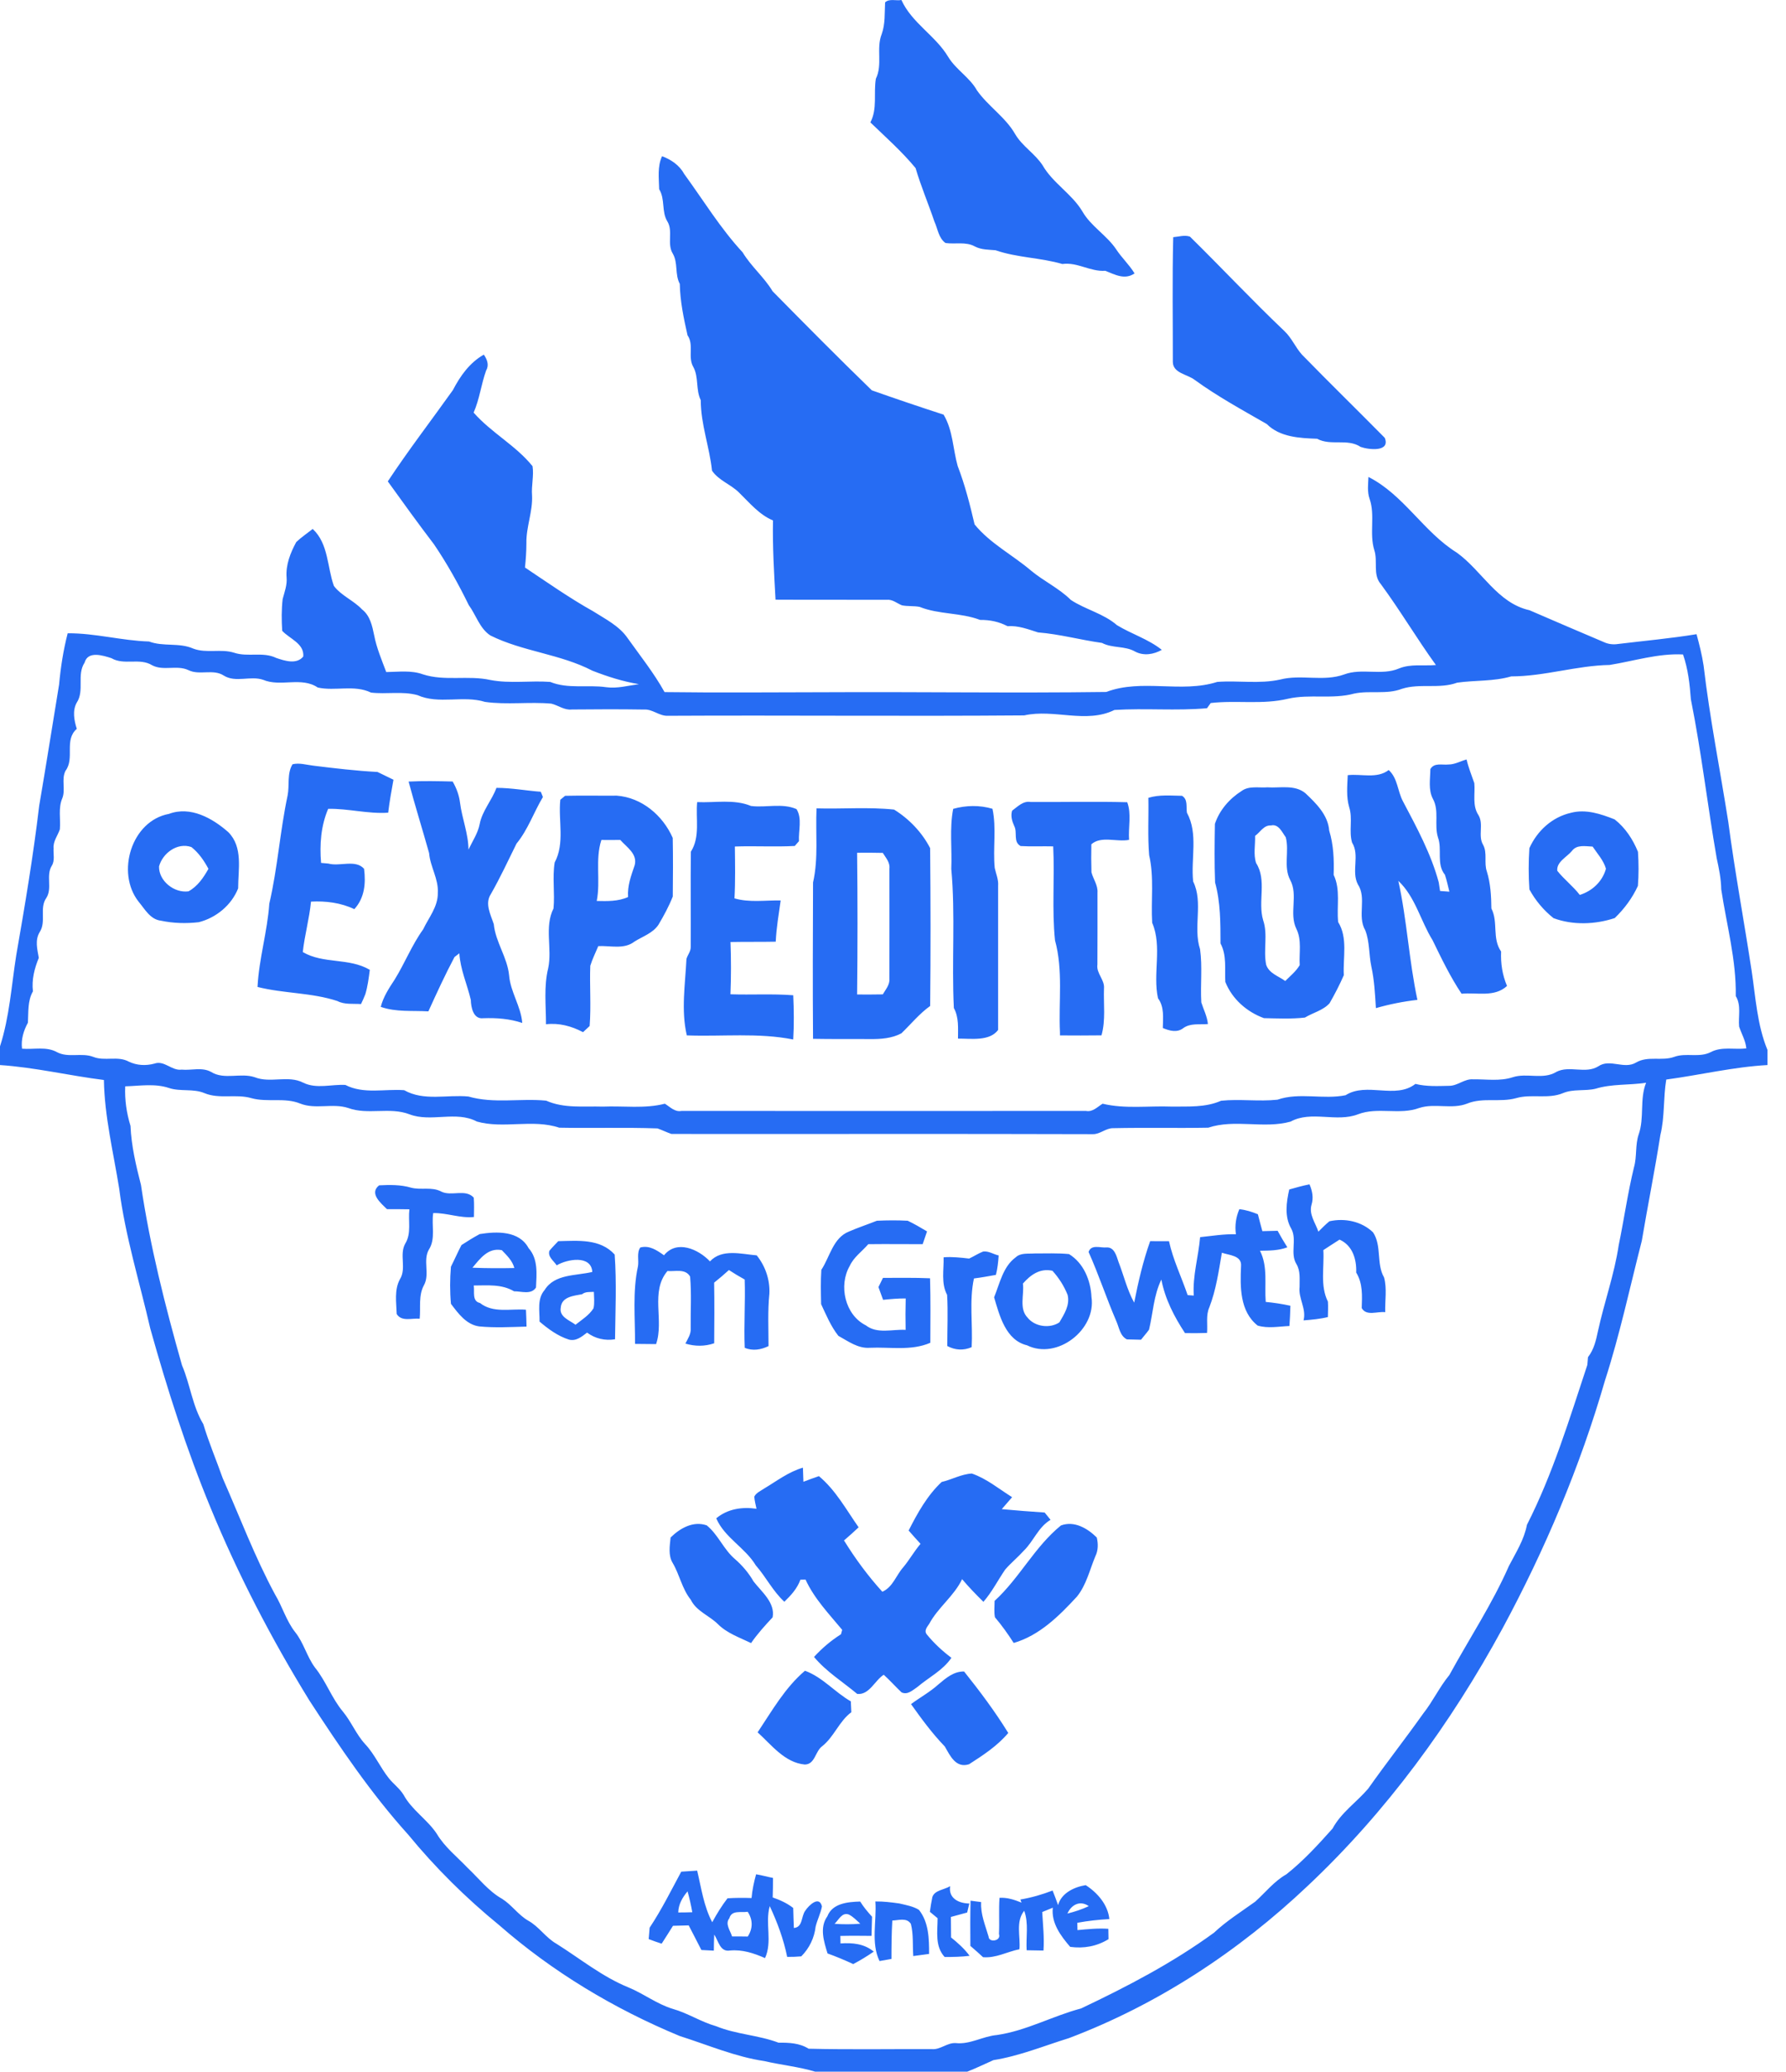 <?xml version="1.0" encoding="UTF-8"?>
<svg width="69px" height="80px" viewBox="0 0 69 80" version="1.1" xmlns="http://www.w3.org/2000/svg" xmlns:xlink="http://www.w3.org/1999/xlink">
    <!-- Generator: Sketch 50.2 (55047) - http://www.bohemiancoding.com/sketch -->
    <title>15</title>
    <desc>Created with Sketch.</desc>
    <defs></defs>
    <g id="Desktop" stroke="none" stroke-width="1" fill="none" fill-rule="evenodd">
        <g id="logos" transform="translate(-612, -439)">
            <g id="15" transform="translate(534, 439)">
                <rect id="Rectangle-7" x="0" y="0" width="224" height="80"></rect>
                <path d="M145.673,37.494 C145.828,38.518 145.884,39.577 146.284,40.545 L146.284,41.128 C144.968,41.201 143.679,41.513 142.374,41.688 C142.254,42.399 142.32,43.129 142.146,43.83 C141.933,45.197 141.658,46.553 141.429,47.916 C140.967,49.718 140.578,51.543 140.005,53.315 C139.044,56.638 137.691,59.839 136.048,62.883 C134.058,66.547 131.566,69.962 128.523,72.824 C125.86,75.347 122.734,77.405 119.298,78.704 C118.33,79.004 117.384,79.395 116.38,79.554 C116.042,79.704 115.711,79.866 115.367,80 L114.04,80 L109.494,80 C108.851,79.807 108.181,79.743 107.529,79.591 C106.399,79.424 105.346,78.966 104.263,78.624 C101.733,77.577 99.349,76.148 97.286,74.343 C96.004,73.296 94.821,72.126 93.77,70.846 C92.33,69.252 91.125,67.465 89.954,65.668 C88.489,63.289 87.195,60.802 86.133,58.219 C85.204,55.968 84.462,53.647 83.806,51.303 C83.393,49.505 82.839,47.734 82.605,45.9 C82.382,44.507 82.038,43.118 82.014,41.705 C80.672,41.537 79.35,41.218 78,41.128 L78,40.407 C78.367,39.268 78.442,38.066 78.627,36.889 C78.962,34.971 79.285,33.05 79.514,31.116 C79.781,29.557 80.026,27.995 80.283,26.434 C80.344,25.767 80.447,25.104 80.615,24.455 C81.671,24.446 82.701,24.741 83.757,24.772 C84.31,24.981 84.921,24.805 85.465,25.046 C85.973,25.24 86.533,25.043 87.048,25.207 C87.577,25.383 88.162,25.157 88.673,25.408 C89.001,25.519 89.46,25.67 89.717,25.351 C89.758,24.848 89.188,24.67 88.902,24.359 C88.877,23.951 88.873,23.538 88.92,23.133 C88.993,22.859 89.098,22.588 89.072,22.3 C89.034,21.814 89.219,21.349 89.446,20.931 C89.643,20.745 89.869,20.594 90.081,20.426 C90.694,20.995 90.637,21.895 90.9,22.628 C91.191,23.009 91.665,23.188 91.99,23.536 C92.297,23.774 92.381,24.169 92.455,24.531 C92.549,25.023 92.747,25.485 92.922,25.952 C93.394,25.947 93.883,25.875 94.338,26.04 C95.186,26.316 96.086,26.067 96.946,26.259 C97.709,26.405 98.488,26.276 99.257,26.333 C99.949,26.615 100.705,26.432 101.426,26.538 C101.848,26.595 102.267,26.475 102.684,26.42 C102.065,26.317 101.467,26.127 100.885,25.899 C99.639,25.252 98.197,25.163 96.944,24.539 C96.531,24.267 96.392,23.751 96.11,23.366 C95.714,22.556 95.275,21.768 94.768,21.021 C94.158,20.221 93.569,19.405 92.982,18.589 C93.778,17.385 94.66,16.239 95.497,15.064 C95.782,14.517 96.143,14.005 96.691,13.695 C96.819,13.875 96.905,14.096 96.782,14.305 C96.589,14.839 96.528,15.412 96.298,15.933 C96.979,16.71 97.924,17.197 98.574,18.003 C98.631,18.372 98.525,18.753 98.555,19.128 C98.587,19.756 98.323,20.352 98.337,20.98 C98.336,21.293 98.315,21.604 98.282,21.915 C99.15,22.495 100.007,23.098 100.92,23.608 C101.393,23.909 101.922,24.169 102.248,24.643 C102.736,25.329 103.265,25.989 103.674,26.726 C105.747,26.753 107.82,26.734 109.893,26.731 C113.508,26.712 117.125,26.769 120.74,26.721 C122.114,26.2 123.638,26.776 125.026,26.333 C125.834,26.271 126.657,26.419 127.456,26.242 C128.268,26.031 129.126,26.334 129.929,26.045 C130.613,25.787 131.376,26.102 132.053,25.812 C132.505,25.628 133.001,25.723 133.475,25.681 C132.736,24.658 132.093,23.57 131.345,22.554 C131.028,22.187 131.237,21.672 131.095,21.244 C130.895,20.599 131.134,19.906 130.914,19.267 C130.816,18.993 130.858,18.701 130.868,18.418 C132.233,19.108 132.995,20.541 134.28,21.339 C135.252,22.036 135.847,23.289 137.091,23.565 C138.049,23.976 139.007,24.394 139.969,24.798 C140.14,24.877 140.328,24.897 140.513,24.868 C141.524,24.745 142.538,24.655 143.544,24.49 C143.652,24.888 143.754,25.29 143.816,25.699 C144.053,27.729 144.456,29.734 144.772,31.752 C145.025,33.674 145.382,35.578 145.673,37.494 Z M141.31,43.803 C141.534,43.157 141.339,42.451 141.595,41.811 C140.946,41.912 140.275,41.848 139.641,42.043 C139.228,42.142 138.784,42.044 138.384,42.212 C137.808,42.453 137.167,42.233 136.574,42.406 C135.954,42.579 135.288,42.368 134.683,42.616 C134.09,42.848 133.435,42.592 132.835,42.784 C132.072,43.068 131.225,42.736 130.463,43.03 C129.633,43.351 128.652,42.876 127.861,43.312 C126.837,43.599 125.708,43.204 124.68,43.547 C123.456,43.57 122.23,43.539 121.006,43.566 C120.724,43.56 120.502,43.804 120.22,43.797 C114.793,43.78 109.366,43.795 103.94,43.789 C103.756,43.726 103.583,43.639 103.402,43.575 C102.136,43.53 100.87,43.572 99.605,43.547 C98.577,43.203 97.445,43.601 96.422,43.309 C95.627,42.883 94.652,43.348 93.822,43.031 C93.058,42.736 92.213,43.067 91.449,42.785 C90.848,42.592 90.193,42.85 89.6,42.616 C88.996,42.368 88.329,42.579 87.711,42.406 C87.118,42.234 86.476,42.453 85.9,42.213 C85.464,42.029 84.975,42.162 84.531,42.015 C83.983,41.831 83.402,41.934 82.838,41.95 C82.814,42.47 82.89,42.982 83.042,43.478 C83.074,44.253 83.255,45.008 83.446,45.757 C83.794,48.114 84.381,50.43 85.031,52.721 C85.349,53.464 85.433,54.298 85.855,54.995 C86.067,55.703 86.358,56.385 86.604,57.082 C87.266,58.583 87.843,60.122 88.624,61.568 C88.91,62.042 89.059,62.59 89.405,63.029 C89.734,63.441 89.856,63.974 90.169,64.395 C90.594,64.919 90.813,65.576 91.247,66.094 C91.572,66.485 91.759,66.973 92.104,67.348 C92.477,67.743 92.69,68.255 93.029,68.677 C93.207,68.896 93.443,69.067 93.592,69.31 C93.909,69.896 94.507,70.259 94.873,70.811 C95.177,71.325 95.656,71.699 96.062,72.126 C96.498,72.536 96.871,73.029 97.399,73.326 C97.769,73.559 98.018,73.94 98.398,74.163 C98.821,74.392 99.08,74.824 99.498,75.06 C100.417,75.638 101.272,76.338 102.287,76.749 C102.872,76.991 103.38,77.389 103.989,77.574 C104.573,77.738 105.084,78.08 105.667,78.244 C106.443,78.562 107.296,78.585 108.077,78.88 C108.482,78.878 108.885,78.891 109.24,79.113 C110.824,79.152 112.411,79.123 113.998,79.129 C114.331,79.16 114.592,78.874 114.924,78.896 C115.48,78.956 115.967,78.633 116.512,78.585 C117.649,78.421 118.665,77.85 119.767,77.558 C121.549,76.713 123.306,75.797 124.902,74.633 C125.386,74.177 125.954,73.823 126.493,73.435 C126.89,73.078 127.226,72.645 127.698,72.378 C128.355,71.859 128.926,71.234 129.482,70.611 C129.813,69.996 130.407,69.596 130.856,69.074 C131.546,68.094 132.291,67.148 132.986,66.168 C133.358,65.699 133.611,65.148 133.993,64.685 C134.761,63.281 135.651,61.94 136.296,60.47 C136.563,59.957 136.882,59.462 136.991,58.883 C137.992,56.917 138.633,54.793 139.325,52.707 C139.33,52.632 139.344,52.481 139.35,52.407 C139.582,52.115 139.662,51.748 139.738,51.392 C139.979,50.282 140.37,49.208 140.537,48.082 C140.745,47.081 140.884,46.071 141.127,45.076 C141.247,44.66 141.168,44.214 141.31,43.803 Z M144.096,40.627 C144.52,40.404 145.01,40.539 145.467,40.485 C145.44,40.183 145.281,39.924 145.189,39.643 C145.152,39.25 145.279,38.82 145.059,38.464 C145.084,37.071 144.703,35.71 144.498,34.343 C144.491,33.934 144.409,33.535 144.322,33.138 C143.967,31.095 143.732,29.038 143.325,27.005 C143.282,26.418 143.216,25.833 143.022,25.273 C142.06,25.224 141.127,25.527 140.187,25.678 C138.906,25.701 137.667,26.119 136.383,26.12 C135.702,26.319 134.99,26.263 134.296,26.362 C133.607,26.615 132.855,26.377 132.16,26.6 C131.569,26.828 130.927,26.655 130.318,26.783 C129.482,27.012 128.605,26.792 127.762,26.982 C126.781,27.22 125.767,27.033 124.775,27.148 C124.739,27.199 124.666,27.299 124.631,27.349 C123.445,27.455 122.246,27.342 121.056,27.416 C119.959,27.956 118.722,27.367 117.569,27.626 C112.979,27.663 108.387,27.617 103.795,27.641 C103.469,27.653 103.208,27.377 102.879,27.4 C101.951,27.385 101.022,27.389 100.095,27.398 C99.805,27.433 99.569,27.237 99.299,27.172 C98.45,27.095 97.587,27.224 96.741,27.105 C95.888,26.841 94.953,27.212 94.128,26.843 C93.541,26.683 92.929,26.816 92.334,26.745 C91.687,26.43 90.945,26.7 90.275,26.549 C89.643,26.12 88.838,26.538 88.165,26.251 C87.674,26.084 87.107,26.373 86.649,26.09 C86.234,25.817 85.712,26.091 85.28,25.878 C84.836,25.668 84.312,25.92 83.878,25.69 C83.395,25.39 82.793,25.703 82.304,25.416 C81.975,25.31 81.394,25.124 81.269,25.587 C80.955,26.061 81.275,26.663 80.964,27.134 C80.791,27.447 80.865,27.821 80.967,28.145 C80.465,28.582 80.898,29.276 80.53,29.767 C80.363,30.094 80.541,30.484 80.408,30.823 C80.242,31.206 80.348,31.625 80.312,32.026 C80.231,32.268 80.047,32.488 80.07,32.755 C80.055,32.983 80.129,33.232 79.997,33.438 C79.768,33.815 80.029,34.297 79.792,34.672 C79.511,35.067 79.796,35.585 79.535,35.991 C79.343,36.303 79.441,36.655 79.499,36.989 C79.329,37.403 79.22,37.829 79.272,38.282 C79.061,38.656 79.102,39.078 79.079,39.491 C78.91,39.803 78.807,40.136 78.851,40.496 C79.301,40.535 79.789,40.4 80.203,40.631 C80.64,40.862 81.152,40.638 81.605,40.813 C82.048,40.989 82.551,40.762 82.978,40.997 C83.289,41.145 83.632,41.161 83.963,41.073 C84.348,40.934 84.634,41.357 85.015,41.305 C85.392,41.341 85.806,41.2 86.154,41.393 C86.667,41.712 87.295,41.413 87.843,41.599 C88.445,41.839 89.135,41.508 89.717,41.81 C90.228,42.061 90.814,41.865 91.343,41.896 C92.049,42.26 92.858,42.043 93.615,42.099 C94.374,42.53 95.27,42.264 96.097,42.343 C97.072,42.627 98.107,42.405 99.101,42.503 C99.791,42.811 100.558,42.71 101.291,42.733 C102.089,42.699 102.905,42.822 103.686,42.621 C103.889,42.745 104.07,42.952 104.332,42.899 C109.539,42.903 114.745,42.904 119.953,42.899 C120.213,42.952 120.395,42.745 120.598,42.621 C121.467,42.83 122.372,42.698 123.257,42.732 C123.901,42.724 124.571,42.774 125.176,42.506 C125.894,42.432 126.629,42.543 127.353,42.466 C128.2,42.172 129.123,42.47 129.985,42.293 C130.805,41.773 131.91,42.461 132.683,41.856 C133.109,41.964 133.554,41.939 133.991,41.93 C134.319,41.93 134.582,41.65 134.916,41.68 C135.422,41.671 135.949,41.762 136.441,41.599 C136.991,41.418 137.617,41.708 138.13,41.391 C138.632,41.131 139.258,41.484 139.751,41.176 C140.2,40.869 140.742,41.311 141.211,41.029 C141.666,40.763 142.201,40.984 142.68,40.813 C143.138,40.642 143.652,40.858 144.096,40.627 Z M113.372,6.49 C112.846,5.853 112.22,5.299 111.626,4.727 C111.905,4.196 111.744,3.601 111.838,3.04 C112.107,2.497 111.843,1.874 112.063,1.318 C112.206,0.922 112.173,0.503 112.195,0.091 C112.361,-0.065 112.62,0.04 112.825,0 C113.229,0.891 114.143,1.374 114.635,2.201 C114.934,2.692 115.463,2.988 115.744,3.491 C116.176,4.105 116.848,4.525 117.223,5.185 C117.498,5.651 117.989,5.935 118.281,6.386 C118.677,7.072 119.406,7.482 119.814,8.16 C120.141,8.735 120.745,9.074 121.115,9.617 C121.329,9.949 121.627,10.218 121.832,10.558 C121.453,10.82 121.072,10.603 120.702,10.457 C120.122,10.499 119.626,10.114 119.042,10.195 C118.201,9.948 117.295,9.953 116.463,9.664 C116.193,9.639 115.914,9.648 115.666,9.519 C115.316,9.322 114.907,9.439 114.527,9.384 C114.257,9.189 114.23,8.835 114.099,8.553 C113.865,7.862 113.578,7.191 113.372,6.49 Z M103.785,8.554 C103.548,8.173 103.706,7.694 103.466,7.307 C103.457,6.883 103.392,6.43 103.578,6.032 C103.922,6.16 104.25,6.38 104.428,6.711 C105.172,7.73 105.83,8.816 106.691,9.745 C107.02,10.292 107.521,10.701 107.849,11.248 C109.114,12.533 110.388,13.818 111.682,15.073 C112.601,15.397 113.526,15.711 114.455,16.012 C114.817,16.619 114.813,17.336 114.999,17.996 C115.281,18.728 115.474,19.489 115.652,20.251 C116.251,20.986 117.119,21.428 117.834,22.036 C118.325,22.444 118.916,22.716 119.372,23.168 C119.938,23.541 120.632,23.69 121.153,24.142 C121.715,24.484 122.364,24.679 122.885,25.095 C122.572,25.273 122.184,25.337 121.854,25.161 C121.457,24.933 120.978,25.04 120.573,24.827 C119.749,24.713 118.938,24.487 118.103,24.421 C117.714,24.298 117.34,24.151 116.921,24.18 C116.59,24.005 116.237,23.935 115.865,23.939 C115.112,23.651 114.275,23.734 113.53,23.436 C113.303,23.39 113.069,23.422 112.842,23.374 C112.649,23.295 112.478,23.137 112.256,23.162 C110.824,23.157 109.392,23.165 107.962,23.157 C107.905,22.137 107.844,21.121 107.864,20.098 C107.329,19.874 106.959,19.417 106.554,19.023 C106.235,18.703 105.77,18.559 105.508,18.176 C105.412,17.264 105.073,16.382 105.073,15.454 C104.872,15.044 105.003,14.566 104.783,14.166 C104.565,13.788 104.818,13.314 104.562,12.948 C104.415,12.295 104.275,11.633 104.263,10.963 C104.065,10.593 104.202,10.153 103.992,9.793 C103.758,9.413 104.013,8.931 103.785,8.554 Z M124.153,14.668 C123.871,14.451 123.317,14.413 123.311,13.977 C123.313,12.371 123.286,10.764 123.326,9.159 C123.539,9.143 123.762,9.064 123.973,9.138 C125.198,10.342 126.373,11.598 127.619,12.782 C127.899,13.043 128.044,13.408 128.296,13.691 C129.352,14.775 130.437,15.831 131.499,16.908 C131.722,17.463 130.882,17.37 130.568,17.259 C130.056,16.918 129.414,17.231 128.885,16.943 C128.209,16.919 127.447,16.883 126.939,16.374 C125.996,15.832 125.034,15.308 124.153,14.668 Z M93.201,30.11 C93.124,30.532 93.048,30.956 92.997,31.383 C92.217,31.436 91.456,31.219 90.678,31.234 C90.397,31.895 90.345,32.611 90.404,33.322 C90.474,33.328 90.614,33.34 90.684,33.347 C91.13,33.471 91.732,33.176 92.065,33.549 C92.137,34.109 92.087,34.674 91.689,35.108 C91.165,34.858 90.59,34.788 90.015,34.817 C89.952,35.474 89.769,36.11 89.698,36.765 C90.498,37.234 91.481,36.976 92.287,37.451 C92.246,37.766 92.207,38.083 92.115,38.39 C92.065,38.52 92.008,38.647 91.947,38.773 C91.641,38.751 91.315,38.802 91.034,38.656 C90.04,38.327 88.961,38.369 87.949,38.112 C88.004,37.026 88.33,35.979 88.404,34.897 C88.726,33.516 88.817,32.099 89.112,30.715 C89.19,30.318 89.082,29.873 89.301,29.513 C89.569,29.448 89.84,29.537 90.105,29.567 C90.929,29.668 91.754,29.767 92.582,29.81 L92.681,29.857 C92.853,29.943 93.028,30.025 93.201,30.11 Z M135.993,36.743 C135.974,37.206 136.04,37.645 136.222,38.074 C135.735,38.523 135.06,38.316 134.466,38.374 C134.03,37.722 133.689,37.013 133.347,36.309 C132.88,35.558 132.683,34.639 132.023,34.015 C132.358,35.533 132.434,37.092 132.76,38.611 C132.217,38.673 131.681,38.779 131.156,38.93 C131.124,38.393 131.096,37.854 130.981,37.328 C130.882,36.863 130.919,36.372 130.746,35.925 C130.423,35.374 130.813,34.68 130.457,34.146 C130.199,33.647 130.542,33.025 130.235,32.536 C130.105,32.095 130.268,31.611 130.124,31.169 C130.006,30.766 130.051,30.346 130.068,29.934 C130.595,29.874 131.193,30.084 131.651,29.736 C132.002,30.053 131.99,30.553 132.204,30.949 C132.735,31.955 133.288,32.972 133.584,34.073 C133.6,34.185 133.617,34.294 133.635,34.406 C133.725,34.412 133.905,34.427 133.995,34.433 C133.94,34.214 133.894,33.994 133.823,33.78 C133.484,33.361 133.726,32.81 133.554,32.336 C133.402,31.849 133.612,31.308 133.358,30.847 C133.173,30.495 133.257,30.081 133.26,29.7 C133.411,29.44 133.715,29.549 133.96,29.522 C134.206,29.522 134.426,29.39 134.66,29.329 C134.732,29.643 134.855,29.939 134.959,30.244 C134.996,30.661 134.872,31.109 135.121,31.481 C135.33,31.832 135.09,32.274 135.298,32.624 C135.471,32.939 135.325,33.318 135.442,33.651 C135.587,34.117 135.612,34.599 135.618,35.082 C135.89,35.609 135.637,36.237 135.993,36.743 Z M97.179,30.424 C97.754,30.424 98.321,30.531 98.893,30.575 C98.913,30.625 98.954,30.727 98.975,30.777 C98.62,31.37 98.398,32.038 97.955,32.577 C97.633,33.23 97.326,33.891 96.964,34.526 C96.72,34.894 96.958,35.32 97.077,35.688 C97.145,36.384 97.603,36.97 97.669,37.669 C97.723,38.311 98.127,38.864 98.177,39.502 C97.689,39.339 97.183,39.302 96.671,39.32 C96.285,39.367 96.197,38.901 96.189,38.611 C96.049,38.012 95.783,37.435 95.746,36.813 C95.7,36.85 95.607,36.921 95.559,36.957 C95.196,37.642 94.871,38.349 94.55,39.055 C93.936,39.019 93.298,39.09 92.71,38.881 C92.808,38.496 93.028,38.16 93.244,37.832 C93.638,37.199 93.909,36.496 94.347,35.89 C94.563,35.434 94.924,35.012 94.914,34.482 C94.948,33.94 94.62,33.471 94.578,32.943 C94.319,32.02 94.032,31.108 93.786,30.181 C94.353,30.152 94.92,30.164 95.488,30.179 C95.634,30.432 95.738,30.708 95.773,31.001 C95.851,31.611 96.094,32.189 96.099,32.808 C96.252,32.484 96.461,32.182 96.531,31.826 C96.629,31.309 97.002,30.911 97.179,30.424 Z M129.698,35.605 C130.079,36.221 129.88,36.972 129.917,37.658 C129.755,38.029 129.567,38.392 129.366,38.742 C129.117,39.019 128.724,39.105 128.413,39.295 C127.889,39.354 127.357,39.328 126.831,39.317 C126.171,39.076 125.605,38.583 125.339,37.919 C125.311,37.416 125.401,36.895 125.153,36.432 C125.151,35.644 125.155,34.844 124.943,34.077 C124.914,33.326 124.923,32.57 124.936,31.817 C125.111,31.288 125.496,30.844 125.963,30.548 C126.25,30.334 126.63,30.43 126.964,30.404 C127.452,30.437 128.022,30.29 128.433,30.631 C128.848,31.024 129.305,31.469 129.352,32.073 C129.522,32.63 129.543,33.204 129.524,33.784 C129.798,34.355 129.635,34.996 129.698,35.605 Z M128.213,37.269 C128.184,36.805 128.3,36.306 128.086,35.873 C127.791,35.28 128.163,34.564 127.845,33.981 C127.576,33.471 127.817,32.873 127.674,32.332 C127.53,32.137 127.399,31.804 127.099,31.877 C126.826,31.858 126.686,32.139 126.489,32.279 C126.5,32.626 126.418,32.995 126.528,33.327 C126.954,33.994 126.585,34.816 126.801,35.537 C126.99,36.092 126.801,36.688 126.917,37.255 C127.03,37.592 127.392,37.69 127.654,37.883 C127.849,37.687 128.071,37.51 128.213,37.269 Z M101.829,30.725 C102.793,30.798 103.607,31.485 103.99,32.357 C104.005,33.111 104,33.867 103.992,34.621 C103.841,35 103.648,35.358 103.44,35.708 C103.223,36.036 102.831,36.159 102.512,36.36 C102.111,36.674 101.579,36.511 101.114,36.535 C101.01,36.788 100.885,37.032 100.805,37.294 C100.776,38.069 100.841,38.848 100.78,39.621 C100.717,39.68 100.588,39.798 100.525,39.858 C100.079,39.624 99.601,39.494 99.094,39.553 C99.095,38.834 99.004,38.095 99.179,37.388 C99.34,36.63 99.024,35.794 99.384,35.082 C99.441,34.492 99.335,33.89 99.429,33.306 C99.829,32.56 99.563,31.69 99.647,30.884 C99.694,30.846 99.785,30.769 99.831,30.731 C100.497,30.715 101.162,30.731 101.829,30.725 Z M102.52,33.412 C102.637,32.975 102.213,32.716 101.963,32.435 C101.72,32.439 101.476,32.438 101.234,32.436 C100.985,33.196 101.209,34.013 101.054,34.792 C101.464,34.801 101.882,34.812 102.265,34.64 C102.234,34.208 102.383,33.811 102.52,33.412 Z M124.363,36.655 C124.459,37.334 124.371,38.025 124.411,38.709 C124.498,38.987 124.639,39.249 124.666,39.545 C124.342,39.575 123.987,39.498 123.708,39.707 C123.47,39.888 123.172,39.802 122.924,39.698 C122.93,39.303 122.988,38.886 122.738,38.549 C122.529,37.601 122.908,36.551 122.513,35.634 C122.462,34.764 122.595,33.882 122.396,33.025 C122.335,32.288 122.381,31.547 122.366,30.809 C122.787,30.679 123.233,30.725 123.667,30.731 C123.901,30.874 123.818,31.154 123.855,31.383 C124.3,32.197 124.002,33.155 124.096,34.039 C124.496,34.852 124.084,35.807 124.363,36.655 Z M108.773,31.245 C108.998,31.605 108.843,32.077 108.867,32.483 C108.826,32.529 108.744,32.622 108.704,32.668 C107.934,32.709 107.161,32.661 106.391,32.689 C106.399,33.356 106.412,34.024 106.376,34.691 C106.955,34.862 107.566,34.76 108.16,34.773 C108.086,35.303 107.994,35.83 107.97,36.364 C107.387,36.376 106.804,36.365 106.222,36.377 C106.247,37.05 106.247,37.723 106.22,38.395 C107.029,38.423 107.839,38.37 108.646,38.433 C108.672,39.002 108.679,39.572 108.645,40.141 C107.291,39.872 105.905,40.034 104.534,39.982 C104.308,39.012 104.473,38.012 104.52,37.032 C104.563,36.875 104.689,36.741 104.685,36.572 C104.693,35.345 104.676,34.117 104.691,32.89 C105.058,32.309 104.872,31.62 104.934,30.974 C105.627,31.006 106.357,30.851 107.016,31.124 C107.598,31.196 108.221,31.002 108.773,31.245 Z M121.549,30.979 C121.719,31.427 121.586,31.953 121.62,32.432 C121.145,32.525 120.543,32.266 120.163,32.603 C120.155,32.962 120.156,33.322 120.167,33.682 C120.234,33.948 120.422,34.185 120.4,34.472 C120.399,35.397 120.404,36.322 120.397,37.248 C120.347,37.587 120.684,37.832 120.651,38.172 C120.63,38.774 120.721,39.392 120.555,39.981 C120.019,39.985 119.484,39.99 118.951,39.983 L118.95,39.863 C118.894,38.68 119.078,37.47 118.759,36.312 C118.635,35.108 118.75,33.892 118.689,32.684 C118.269,32.672 117.849,32.697 117.429,32.671 C117.134,32.507 117.315,32.148 117.184,31.898 C117.099,31.711 117.04,31.507 117.102,31.305 C117.317,31.149 117.526,30.919 117.818,30.969 C119.061,30.977 120.306,30.946 121.549,30.979 Z M116.343,31.232 C116.503,31.984 116.356,32.758 116.43,33.516 C116.478,33.745 116.581,33.965 116.561,34.206 C116.557,36.061 116.565,37.916 116.561,39.772 C116.23,40.22 115.515,40.103 115.011,40.107 C115.01,39.706 115.051,39.29 114.851,38.926 C114.762,37.14 114.915,35.337 114.752,33.552 C114.785,32.781 114.678,31.997 114.825,31.235 C115.321,31.096 115.846,31.085 116.343,31.232 Z M112.542,31.263 C113.118,31.619 113.623,32.144 113.934,32.751 C113.954,34.783 113.957,36.815 113.935,38.847 C113.516,39.146 113.193,39.549 112.824,39.903 C112.459,40.099 112.022,40.129 111.613,40.125 C110.878,40.118 110.144,40.13 109.411,40.115 C109.395,38.102 109.404,36.09 109.411,34.079 C109.625,33.139 109.502,32.172 109.546,31.216 C110.542,31.245 111.552,31.158 112.542,31.263 Z M112.361,37.796 C112.365,36.377 112.363,34.959 112.362,33.54 C112.39,33.301 112.22,33.123 112.106,32.935 C111.774,32.927 111.444,32.927 111.113,32.93 C111.134,34.754 111.133,36.579 111.113,38.403 C111.444,38.406 111.776,38.405 112.106,38.399 C112.215,38.209 112.38,38.03 112.361,37.796 Z M140.38,31.642 C140.794,31.967 141.084,32.411 141.281,32.894 C141.31,33.331 141.313,33.772 141.278,34.21 C141.065,34.677 140.753,35.096 140.384,35.452 C139.631,35.702 138.765,35.734 138.018,35.455 C137.638,35.152 137.318,34.773 137.087,34.346 C137.05,33.817 137.052,33.282 137.086,32.753 C137.388,32.08 137.969,31.55 138.694,31.387 C139.269,31.236 139.846,31.431 140.38,31.642 Z M139.033,34.558 C139.516,34.408 139.909,34.04 140.044,33.547 C139.951,33.221 139.713,32.967 139.529,32.692 C139.251,32.683 138.919,32.602 138.726,32.864 C138.532,33.098 138.127,33.283 138.164,33.627 C138.428,33.96 138.772,34.22 139.033,34.558 Z M84.528,31.429 C85.358,31.118 86.205,31.593 86.819,32.133 C87.397,32.714 87.2,33.571 87.2,34.306 C86.943,34.955 86.35,35.442 85.679,35.612 C85.194,35.668 84.695,35.655 84.216,35.553 C83.802,35.505 83.596,35.106 83.353,34.817 C82.473,33.695 83.078,31.695 84.528,31.429 Z M85.282,34.42 C85.632,34.231 85.863,33.889 86.053,33.551 C85.883,33.234 85.678,32.934 85.394,32.71 C84.856,32.52 84.281,32.945 84.144,33.459 C84.132,34.023 84.736,34.496 85.282,34.42 Z M96.31,46.996 C95.776,47.051 95.268,46.832 94.736,46.844 C94.664,47.313 94.84,47.835 94.568,48.257 C94.329,48.675 94.616,49.206 94.378,49.631 C94.161,50.028 94.257,50.491 94.214,50.924 C93.915,50.893 93.516,51.051 93.326,50.742 C93.312,50.295 93.228,49.812 93.449,49.402 C93.715,48.981 93.416,48.449 93.656,48.024 C93.904,47.624 93.761,47.14 93.817,46.699 C93.528,46.694 93.24,46.692 92.951,46.693 C92.716,46.463 92.251,46.083 92.647,45.773 C93.058,45.752 93.479,45.745 93.88,45.863 C94.263,45.965 94.682,45.818 95.045,46.013 C95.442,46.212 95.982,45.895 96.303,46.248 C96.323,46.497 96.312,46.746 96.31,46.996 Z M131.471,49.328 C131.59,49.76 131.503,50.225 131.516,50.671 C131.216,50.63 130.795,50.839 130.608,50.513 C130.624,50.042 130.654,49.56 130.395,49.142 C130.414,48.631 130.256,48.093 129.752,47.869 C129.543,48.004 129.332,48.137 129.126,48.274 C129.166,48.939 128.994,49.645 129.302,50.263 C129.317,50.462 129.303,50.66 129.301,50.86 C128.992,50.935 128.676,50.963 128.361,50.988 C128.478,50.533 128.156,50.144 128.208,49.695 C128.204,49.398 128.247,49.083 128.087,48.815 C127.829,48.396 128.119,47.871 127.887,47.448 C127.617,46.989 127.697,46.427 127.808,45.933 C128.067,45.86 128.327,45.786 128.591,45.735 C128.7,45.987 128.753,46.254 128.669,46.524 C128.561,46.897 128.822,47.223 128.934,47.562 C129.073,47.425 129.209,47.284 129.36,47.161 C129.953,47.028 130.603,47.163 131.045,47.587 C131.393,48.11 131.163,48.789 131.471,49.328 Z M126.678,48.299 C126.991,48.917 126.846,49.611 126.9,50.275 C127.22,50.306 127.538,50.353 127.853,50.423 C127.844,50.684 127.836,50.945 127.816,51.205 C127.408,51.221 126.984,51.309 126.587,51.188 C125.897,50.643 125.909,49.692 125.946,48.895 C125.984,48.477 125.488,48.475 125.206,48.376 C125.083,49.088 124.984,49.803 124.722,50.482 C124.582,50.791 124.661,51.143 124.632,51.473 C124.347,51.482 124.064,51.486 123.781,51.479 C123.365,50.848 123.01,50.16 122.868,49.412 C122.571,50.018 122.546,50.7 122.392,51.346 C122.296,51.482 122.182,51.604 122.081,51.735 C121.898,51.733 121.717,51.729 121.537,51.722 C121.268,51.589 121.236,51.256 121.124,51.01 C120.745,50.131 120.448,49.22 120.056,48.346 C120.159,48.039 120.512,48.195 120.753,48.171 C121.051,48.155 121.136,48.502 121.211,48.727 C121.416,49.251 121.543,49.809 121.818,50.303 C121.976,49.5 122.16,48.702 122.435,47.929 C122.677,47.93 122.92,47.929 123.163,47.93 C123.319,48.65 123.647,49.316 123.883,50.012 C123.942,50.017 124.06,50.026 124.12,50.03 C124.071,49.263 124.301,48.532 124.365,47.774 C124.825,47.726 125.283,47.65 125.748,47.662 C125.701,47.329 125.748,47.004 125.88,46.695 C126.129,46.719 126.367,46.796 126.597,46.89 C126.65,47.108 126.711,47.324 126.77,47.542 C126.966,47.536 127.162,47.531 127.359,47.528 C127.477,47.745 127.602,47.957 127.735,48.166 C127.396,48.295 127.034,48.294 126.678,48.299 Z M110.389,51.585 C110.1,51.219 109.919,50.781 109.723,50.361 C109.713,49.919 109.702,49.476 109.731,49.037 C110.063,48.534 110.182,47.802 110.799,47.557 C111.152,47.404 111.519,47.283 111.878,47.14 C112.273,47.122 112.672,47.119 113.069,47.14 C113.324,47.262 113.57,47.406 113.815,47.552 C113.758,47.716 113.701,47.88 113.646,48.045 C112.946,48.044 112.245,48.037 111.545,48.045 C111.306,48.325 110.983,48.543 110.828,48.886 C110.391,49.637 110.642,50.777 111.45,51.179 C111.887,51.522 112.477,51.325 112.988,51.354 C112.98,50.949 112.98,50.545 112.991,50.141 C112.698,50.138 112.407,50.165 112.117,50.194 C112.059,50.029 111.999,49.866 111.938,49.703 C111.982,49.613 112.068,49.436 112.112,49.347 C112.718,49.347 113.325,49.336 113.931,49.362 C113.955,50.192 113.945,51.022 113.942,51.853 C113.204,52.174 112.384,52.01 111.604,52.046 C111.144,52.079 110.77,51.794 110.389,51.585 Z M96.533,47.655 C97.188,47.55 98.058,47.519 98.421,48.197 C98.798,48.621 98.73,49.195 98.708,49.719 C98.521,50.008 98.143,49.862 97.859,49.865 C97.382,49.58 96.833,49.64 96.302,49.641 C96.342,49.878 96.224,50.245 96.544,50.317 C97.055,50.72 97.723,50.529 98.32,50.576 C98.331,50.791 98.337,51.01 98.342,51.228 C97.734,51.244 97.122,51.28 96.516,51.221 C96.017,51.155 95.704,50.721 95.422,50.349 C95.378,49.874 95.381,49.391 95.421,48.916 C95.561,48.639 95.684,48.355 95.828,48.08 C96.058,47.93 96.291,47.785 96.533,47.655 Z M96.253,48.954 C96.793,48.976 97.333,48.977 97.871,48.966 C97.797,48.682 97.583,48.482 97.388,48.277 C96.864,48.168 96.548,48.6 96.253,48.954 Z M99.567,47.929 C100.322,47.913 101.188,47.824 101.747,48.446 C101.825,49.531 101.774,50.628 101.761,51.718 C101.372,51.78 100.998,51.694 100.681,51.46 C100.476,51.616 100.255,51.804 99.977,51.729 C99.551,51.593 99.183,51.322 98.845,51.035 C98.852,50.622 98.743,50.159 99.04,49.816 C99.429,49.187 100.255,49.271 100.883,49.117 C100.841,48.45 99.904,48.624 99.507,48.863 C99.396,48.69 99.154,48.535 99.225,48.301 C99.331,48.17 99.453,48.052 99.567,47.929 Z M100.93,50.521 C100.977,50.314 100.947,50.098 100.944,49.887 C100.791,49.897 100.619,49.872 100.49,49.977 C100.169,50.04 99.7,50.07 99.664,50.492 C99.596,50.855 100.006,50.984 100.235,51.156 C100.48,50.961 100.759,50.791 100.93,50.521 Z M103.347,51.904 C103.075,51.903 102.803,51.901 102.533,51.896 C102.541,50.898 102.432,49.883 102.647,48.901 C102.688,48.662 102.593,48.383 102.736,48.174 C103.089,48.078 103.378,48.281 103.653,48.474 C104.147,47.864 104.982,48.238 105.429,48.71 C105.893,48.211 106.637,48.428 107.235,48.477 C107.57,48.896 107.749,49.416 107.724,49.955 C107.656,50.627 107.691,51.305 107.691,51.981 C107.401,52.122 107.079,52.178 106.772,52.047 C106.736,51.168 106.799,50.288 106.771,49.41 C106.563,49.295 106.358,49.174 106.161,49.044 C105.977,49.212 105.785,49.375 105.59,49.531 C105.604,50.312 105.598,51.092 105.592,51.872 C105.228,51.997 104.848,51.995 104.48,51.884 C104.573,51.696 104.702,51.514 104.684,51.295 C104.675,50.628 104.721,49.957 104.661,49.295 C104.477,48.977 104.084,49.109 103.787,49.081 C103.11,49.881 103.665,50.986 103.347,51.904 Z M117.679,51.951 C116.853,51.753 116.616,50.804 116.406,50.097 C116.624,49.564 116.749,48.913 117.237,48.556 C117.432,48.37 117.716,48.424 117.961,48.404 C118.407,48.405 118.854,48.385 119.3,48.428 C119.867,48.774 120.138,49.448 120.168,50.086 C120.358,51.344 118.844,52.525 117.679,51.951 Z M117.519,49.567 C117.575,50.001 117.36,50.536 117.702,50.885 C117.983,51.236 118.56,51.311 118.928,51.065 C119.118,50.741 119.339,50.4 119.247,50.007 C119.111,49.661 118.907,49.346 118.66,49.072 C118.182,48.965 117.817,49.226 117.519,49.567 Z M107.141,57.794 C107.215,57.644 107.384,57.577 107.513,57.487 C108.003,57.196 108.465,56.835 109.02,56.676 C109.026,56.812 109.035,57.084 109.039,57.22 C109.238,57.143 109.437,57.071 109.638,57.003 C110.286,57.542 110.693,58.297 111.172,58.979 C110.987,59.152 110.8,59.323 110.607,59.486 C111.04,60.187 111.532,60.855 112.088,61.467 C112.498,61.287 112.621,60.826 112.902,60.515 C113.14,60.228 113.321,59.9 113.564,59.617 C113.407,59.446 113.254,59.277 113.104,59.103 C113.446,58.43 113.823,57.748 114.38,57.228 C114.773,57.137 115.144,56.922 115.547,56.902 C116.12,57.1 116.594,57.497 117.102,57.816 C116.968,57.969 116.835,58.123 116.702,58.277 C117.253,58.329 117.806,58.371 118.359,58.408 C118.416,58.479 118.53,58.62 118.587,58.69 C118.112,58.97 117.936,59.508 117.556,59.879 C117.327,60.133 117.06,60.351 116.835,60.609 C116.552,61.022 116.325,61.475 115.993,61.856 C115.707,61.575 115.428,61.287 115.17,60.981 C114.856,61.637 114.245,62.066 113.901,62.703 C113.82,62.828 113.685,62.97 113.81,63.12 C114.085,63.457 114.408,63.756 114.757,64.018 C114.425,64.509 113.88,64.772 113.439,65.148 C113.259,65.267 113.065,65.463 112.83,65.353 C112.596,65.13 112.38,64.889 112.142,64.672 C111.793,64.895 111.586,65.459 111.118,65.413 C110.556,64.943 109.924,64.555 109.449,63.985 C109.756,63.648 110.106,63.352 110.491,63.108 C110.503,63.065 110.526,62.981 110.537,62.938 C110.028,62.324 109.453,61.727 109.121,60.996 C109.072,60.997 108.973,61 108.923,61.001 C108.801,61.341 108.559,61.606 108.303,61.853 C107.859,61.447 107.594,60.898 107.2,60.449 C106.785,59.761 105.993,59.378 105.671,58.631 C106.114,58.264 106.668,58.183 107.226,58.262 C107.194,58.105 107.152,57.952 107.141,57.794 Z M106.394,60.205 C106.679,60.452 106.923,60.74 107.112,61.068 C107.425,61.472 107.957,61.893 107.849,62.456 C107.554,62.771 107.263,63.092 107.017,63.449 C106.576,63.235 106.095,63.074 105.74,62.722 C105.404,62.386 104.905,62.222 104.687,61.775 C104.349,61.354 104.258,60.813 103.988,60.355 C103.81,60.063 103.875,59.695 103.908,59.372 C104.272,59.013 104.781,58.723 105.303,58.903 C105.749,59.265 105.956,59.834 106.394,60.205 Z M119.606,61.655 C118.92,62.398 118.161,63.155 117.163,63.445 C116.942,63.1 116.705,62.766 116.439,62.454 C116.397,62.245 116.425,62.029 116.425,61.819 C117.384,60.945 117.972,59.732 118.988,58.907 C119.504,58.717 120.015,59.018 120.373,59.373 C120.43,59.61 120.43,59.872 120.319,60.094 C120.099,60.62 119.972,61.203 119.606,61.655 Z M114.258,65.042 C114.543,64.801 114.85,64.537 115.247,64.547 C115.856,65.31 116.44,66.088 116.953,66.92 C116.533,67.42 115.983,67.778 115.439,68.128 C114.928,68.293 114.706,67.799 114.502,67.443 C114.015,66.94 113.601,66.374 113.196,65.806 C113.546,65.547 113.934,65.336 114.258,65.042 Z M110.89,66.119 C110.413,66.475 110.226,67.067 109.762,67.434 C109.492,67.631 109.49,68.135 109.091,68.139 C108.314,68.065 107.81,67.385 107.27,66.896 C107.827,66.063 108.324,65.176 109.099,64.517 C109.784,64.768 110.25,65.345 110.871,65.7 C110.876,65.805 110.885,66.015 110.89,66.119 Z M114.744,74.817 C115.005,75.027 115.259,75.252 115.459,75.526 C115.138,75.566 114.817,75.572 114.495,75.571 C114.114,75.155 114.221,74.588 114.223,74.074 C114.147,74.012 113.999,73.888 113.925,73.827 C113.949,73.635 113.982,73.444 114.02,73.258 C114.107,72.988 114.487,72.974 114.708,72.837 C114.635,73.305 115.042,73.502 115.449,73.506 C115.428,73.594 115.386,73.767 115.365,73.854 C115.156,73.913 114.945,73.97 114.736,74.025 C114.74,74.289 114.741,74.552 114.744,74.817 Z M119.945,72.797 C120.397,73.087 120.805,73.555 120.858,74.107 C120.442,74.13 120.029,74.175 119.62,74.251 C119.622,74.322 119.626,74.463 119.627,74.533 C120.023,74.496 120.421,74.455 120.819,74.483 C120.821,74.615 120.823,74.749 120.826,74.883 C120.373,75.161 119.869,75.252 119.345,75.18 C118.98,74.756 118.609,74.261 118.674,73.668 C118.572,73.709 118.367,73.792 118.265,73.835 C118.292,74.33 118.349,74.824 118.314,75.322 C118.097,75.321 117.88,75.317 117.663,75.311 C117.633,74.805 117.748,74.273 117.569,73.786 C117.23,74.212 117.43,74.774 117.385,75.272 C116.912,75.366 116.475,75.622 115.979,75.579 C115.817,75.431 115.656,75.282 115.489,75.143 C115.484,74.561 115.482,73.979 115.496,73.397 C115.599,73.41 115.804,73.438 115.906,73.451 C115.877,73.918 116.066,74.345 116.193,74.786 C116.202,75.03 116.692,74.954 116.594,74.685 C116.616,74.218 116.582,73.753 116.615,73.287 C116.913,73.268 117.192,73.361 117.465,73.472 L117.421,73.352 C117.847,73.28 118.263,73.16 118.666,73.005 C118.74,73.191 118.811,73.379 118.878,73.57 C119.001,73.1 119.509,72.866 119.945,72.797 Z M119.239,73.894 C119.521,73.823 119.799,73.733 120.064,73.608 C119.73,73.37 119.385,73.554 119.239,73.894 Z M112.743,73.504 C113.001,73.565 113.271,73.61 113.501,73.75 C113.882,74.226 113.897,74.869 113.894,75.453 C113.691,75.48 113.487,75.507 113.283,75.535 C113.254,75.121 113.294,74.696 113.19,74.291 C113.028,74.04 112.714,74.156 112.473,74.164 C112.444,74.658 112.44,75.151 112.44,75.646 C112.325,75.666 112.095,75.708 111.979,75.728 C111.638,75.016 111.875,74.189 111.819,73.427 C112.129,73.422 112.437,73.461 112.743,73.504 Z M110.472,75.048 C110.931,75.016 111.389,75.056 111.757,75.364 C111.502,75.539 111.237,75.702 110.963,75.845 C110.638,75.693 110.307,75.556 109.971,75.434 C109.83,74.974 109.653,74.433 109.964,74 C110.16,73.492 110.766,73.444 111.232,73.43 C111.363,73.641 111.524,73.832 111.691,74.017 C111.686,74.262 111.678,74.508 111.67,74.756 C111.269,74.752 110.867,74.748 110.466,74.758 C110.467,74.831 110.471,74.975 110.472,75.048 Z M110.794,73.932 C110.528,73.832 110.402,74.142 110.242,74.29 C110.573,74.314 110.905,74.314 111.237,74.286 C111.095,74.16 110.964,74.016 110.794,73.932 Z M114.59,50.002 C114.351,49.555 114.469,49.035 114.455,48.552 C114.786,48.526 115.114,48.563 115.441,48.601 C115.624,48.516 115.792,48.405 115.979,48.33 C116.19,48.299 116.38,48.436 116.582,48.481 C116.566,48.733 116.538,48.985 116.476,49.231 C116.194,49.281 115.911,49.334 115.627,49.369 C115.44,50.238 115.588,51.139 115.539,52.022 C115.223,52.16 114.9,52.14 114.597,51.978 C114.596,51.319 114.629,50.659 114.59,50.002 Z M109.112,73.782 C109.247,73.575 109.654,73.186 109.755,73.619 C109.705,73.886 109.576,74.132 109.511,74.398 C109.461,74.834 109.267,75.236 108.956,75.547 C108.774,75.563 108.593,75.57 108.412,75.568 C108.275,74.891 108.031,74.232 107.738,73.607 C107.552,74.265 107.848,74.979 107.556,75.614 C107.124,75.424 106.681,75.277 106.203,75.321 C105.815,75.387 105.758,74.952 105.593,74.705 C105.584,74.912 105.58,75.118 105.578,75.326 C105.458,75.319 105.217,75.307 105.097,75.301 C104.937,74.982 104.769,74.668 104.607,74.351 C104.405,74.355 104.202,74.363 104,74.367 C103.853,74.596 103.713,74.83 103.562,75.057 C103.392,75.003 103.226,74.944 103.061,74.88 C103.071,74.77 103.089,74.549 103.098,74.439 C103.558,73.749 103.926,73.005 104.319,72.277 C104.524,72.261 104.728,72.248 104.934,72.236 C105.094,72.907 105.189,73.615 105.516,74.229 C105.691,73.907 105.883,73.595 106.106,73.305 C106.416,73.285 106.726,73.284 107.035,73.295 C107.062,72.982 107.128,72.678 107.211,72.378 C107.43,72.413 107.644,72.476 107.863,72.518 C107.864,72.769 107.86,73.019 107.852,73.272 C108.134,73.37 108.408,73.493 108.645,73.678 C108.653,73.935 108.658,74.193 108.67,74.451 C109.024,74.422 108.945,74.003 109.112,73.782 Z M106.889,74.781 C107.09,74.472 107.09,74.132 106.886,73.825 C106.632,73.868 106.268,73.747 106.178,74.075 C105.999,74.295 106.219,74.557 106.282,74.778 C106.484,74.777 106.686,74.777 106.889,74.781 Z M104.203,73.852 C104.383,73.852 104.565,73.849 104.746,73.843 C104.698,73.571 104.636,73.301 104.563,73.037 C104.366,73.27 104.21,73.538 104.203,73.852 Z" id="Combined-Shape" fill="#266CF3"></path>
            </g>
        </g>
    </g>
</svg>